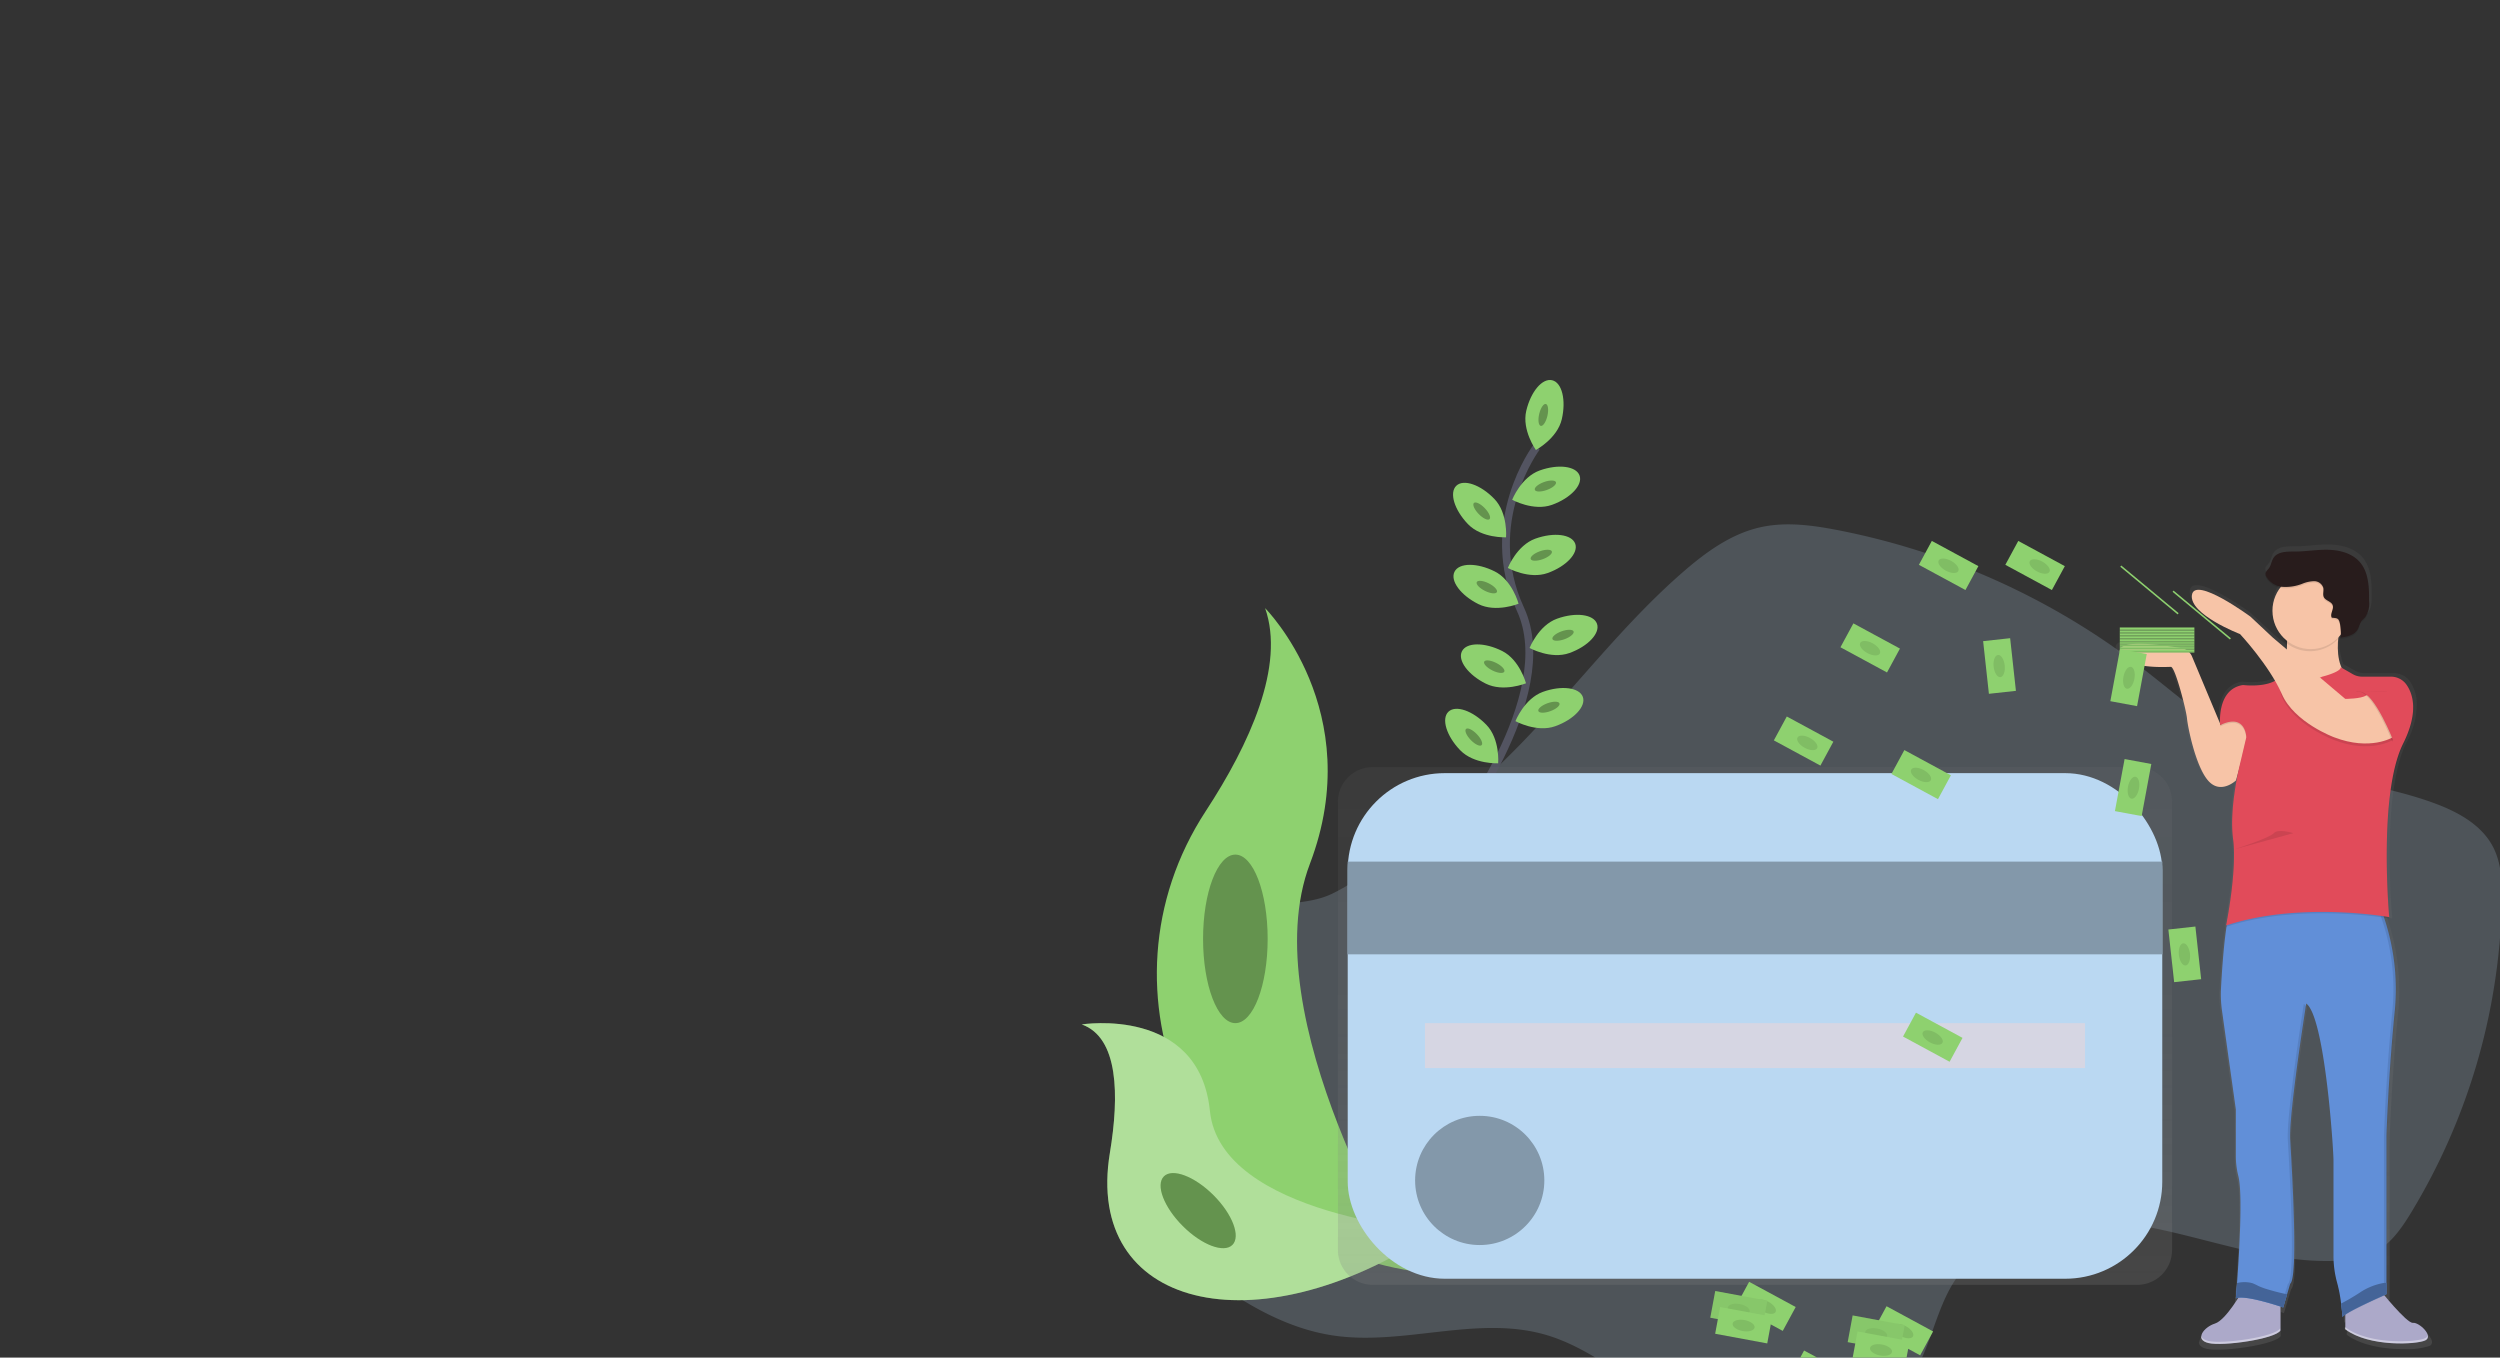 <svg xmlns="http://www.w3.org/2000/svg" xmlns:xlink="http://www.w3.org/1999/xlink" width="639" height="347" viewBox="0 0 639 347">
  <rect x="0" y="0" width="639" height="347" fill="#333333" stroke="none"/>
  <defs>
    <clipPath id="clip-path">
      <rect id="Rectangle_220" data-name="Rectangle 220" width="639" height="347" rx="10" transform="translate(446 193)" fill="#f207e2"/>
    </clipPath>
    <linearGradient id="linear-gradient" x1="0.5" y1="1" x2="0.5" gradientUnits="objectBoundingBox">
      <stop offset="0" stop-color="gray" stop-opacity="0.251"/>
      <stop offset="0.54" stop-color="gray" stop-opacity="0.122"/>
      <stop offset="1" stop-color="gray" stop-opacity="0.102"/>
    </linearGradient>
    <linearGradient id="linear-gradient-2" x1="9.926" x2="9.926" y2="0" xlink:href="#linear-gradient"/>
  </defs>
  <g id="Mask_Group_3" data-name="Mask Group 3" transform="translate(-446 -193)" clip-path="url(#clip-path)">
    <g id="Group_46" data-name="Group 46" transform="translate(722.5 290.124)">
      <path id="Path_544" data-name="Path 544" d="M191.491,289.765c-4.774,1.442-9.243,4.934-10.435,9.779-1.364,5.568,1.781,11.181,2.236,16.9,1.468,18.731-25.179,31.947-21.377,50.347,1.509,7.316,7.61,12.7,13.622,17.144,9.63,7.1,20.315,13.372,32.148,15.142,17.96,2.691,36.725-5.218,54.181-.22,14.08,4.032,24.855,15.85,38.838,20.211,10.644,3.321,22.112,2.013,33.169.667,5.963-.723,12.209-1.558,17.021-5.136,8.944-6.66,9.507-19.812,15.5-29.237,9.25-14.535,29.532-17.39,46.538-14.565s33.52,9.779,50.749,9.213c3.682-.123,7.454-.622,10.666-2.43,3.906-2.2,6.544-6.064,8.877-9.891a160.051,160.051,0,0,0,23.207-79.528c.1-4.826-.071-9.861-2.341-14.121-2.87-5.389-8.605-8.613-14.315-10.782-13.711-5.218-28.857-6.071-42.293-11.956-12.958-5.676-23.453-15.631-34.738-24.161A185.036,185.036,0,0,0,336.53,193.2c-6.481-1.252-13.208-2.147-19.648-.7-7.42,1.666-13.816,6.291-19.566,11.27-15.3,13.245-27.56,29.588-41.659,44.1a237.173,237.173,0,0,1-31.649,27.292c-5.218,3.76-10.763,8.225-16.577,11.006C202.109,288.71,197.119,288.069,191.491,289.765Z" transform="translate(-143.451 -154.852)" fill="#bad8f2" opacity="0.2"/>
      <path id="Path_545" data-name="Path 545" d="M387.749,138.88s-14.4,19.13-4.1,41.428-17.96,58.125-17.96,58.125" transform="translate(-271.515 -121.685)" fill="none" stroke="#535461" stroke-miterlimit="10" stroke-width="2"/>
      <path id="Path_546" data-name="Path 546" d="M426.533,102.776c-1.144,4.923-6.619,7.856-6.619,7.856s-3.615-5.05-2.471-9.973,4.1-8.441,6.619-7.856S427.677,97.853,426.533,102.776Z" transform="translate(-303.84 -92.74)" fill="#8ed16f"/>
      <ellipse id="Ellipse_158" data-name="Ellipse 158" cx="2.873" cy="1.077" rx="2.873" ry="1.077" transform="translate(116.266 11.488) rotate(-76.9)" fill="#8ed16f"/>
      <ellipse id="Ellipse_159" data-name="Ellipse 159" cx="2.873" cy="1.077" rx="2.873" ry="1.077" transform="translate(116.266 11.488) rotate(-76.9)" opacity="0.3"/>
      <path id="Path_547" data-name="Path 547" d="M418.373,161.932c-4.756,1.714-10.193-1.29-10.193-1.29s2.273-5.78,7.033-7.491,9.317-1.118,10.193,1.289S423.129,160.217,418.373,161.932Z" transform="translate(-298.17 -130.023)" fill="#8ed16f"/>
      <ellipse id="Ellipse_160" data-name="Ellipse 160" cx="2.873" cy="1.077" rx="2.873" ry="1.077" transform="matrix(0.94, -0.34, 0.34, 0.94, 115.434, 27.066)" fill="#8ed16f"/>
      <ellipse id="Ellipse_161" data-name="Ellipse 161" cx="2.873" cy="1.077" rx="2.873" ry="1.077" transform="matrix(0.94, -0.34, 0.34, 0.94, 115.434, 27.066)" opacity="0.3"/>
      <path id="Path_548" data-name="Path 548" d="M415.4,208.7c-4.755,1.714-10.193-1.29-10.193-1.29s2.273-5.78,7.033-7.491,9.317-1.118,10.193,1.29S420.159,206.991,415.4,208.7Z" transform="translate(-296.307 -159.362)" fill="#8ed16f"/>
      <ellipse id="Ellipse_162" data-name="Ellipse 162" cx="2.873" cy="1.077" rx="2.873" ry="1.077" transform="translate(114.383 44.754) rotate(-19.8)" fill="#8ed16f"/>
      <ellipse id="Ellipse_163" data-name="Ellipse 163" cx="2.873" cy="1.077" rx="2.873" ry="1.077" transform="translate(114.383 44.754) rotate(-19.8)" opacity="0.3"/>
      <path id="Path_549" data-name="Path 549" d="M430.313,263.572c-4.755,1.714-10.193-1.289-10.193-1.289s2.273-5.78,7.033-7.491,9.317-1.118,10.193,1.289S435.069,261.869,430.313,263.572Z" transform="translate(-305.66 -193.783)" fill="#8ed16f"/>
      <ellipse id="Ellipse_164" data-name="Ellipse 164" cx="2.873" cy="1.077" rx="2.873" ry="1.077" transform="translate(119.94 65.212) rotate(-19.8)" fill="#8ed16f"/>
      <ellipse id="Ellipse_165" data-name="Ellipse 165" cx="2.873" cy="1.077" rx="2.873" ry="1.077" transform="translate(119.94 65.212) rotate(-19.8)" opacity="0.3"/>
      <path id="Path_550" data-name="Path 550" d="M420.613,313.752c-4.755,1.714-10.193-1.289-10.193-1.289s2.273-5.78,7.033-7.491,9.317-1.118,10.193,1.29S425.372,312.041,420.613,313.752Z" transform="translate(-299.575 -225.261)" fill="#8ed16f"/>
      <ellipse id="Ellipse_166" data-name="Ellipse 166" cx="2.873" cy="1.077" rx="2.873" ry="1.077" transform="matrix(0.94, -0.34, 0.34, 0.94, 116.335, 83.602)" fill="#8ed16f"/>
      <ellipse id="Ellipse_167" data-name="Ellipse 167" cx="2.873" cy="1.077" rx="2.873" ry="1.077" transform="matrix(0.94, -0.34, 0.34, 0.94, 116.335, 83.602)" opacity="0.3"/>
      <path id="Path_551" data-name="Path 551" d="M371.466,173.845c3.511,3.637,9.716,3.354,9.716,3.354s.511-6.19-3-9.828-7.86-5.136-9.716-3.354S367.955,170.207,371.466,173.845Z" transform="translate(-272.733 -136.983)" fill="#8ed16f"/>
      <ellipse id="Ellipse_168" data-name="Ellipse 168" cx="1.077" cy="2.873" rx="1.077" ry="2.873" transform="matrix(0.719, -0.695, 0.695, 0.719, 99.453, 32.185)" fill="#8ed16f"/>
      <ellipse id="Ellipse_169" data-name="Ellipse 169" cx="1.077" cy="2.873" rx="1.077" ry="2.873" transform="matrix(0.719, -0.695, 0.695, 0.719, 99.453, 32.185)" opacity="0.3"/>
      <path id="Path_552" data-name="Path 552" d="M366.056,328.835c3.511,3.637,9.716,3.354,9.716,3.354s.511-6.19-3-9.828-7.86-5.136-9.716-3.354S362.545,325.2,366.056,328.835Z" transform="translate(-269.34 -234.21)" fill="#8ed16f"/>
      <ellipse id="Ellipse_170" data-name="Ellipse 170" cx="1.077" cy="2.873" rx="1.077" ry="2.873" transform="matrix(0.719, -0.695, 0.695, 0.719, 97.432, 89.953)" fill="#8ed16f"/>
      <ellipse id="Ellipse_171" data-name="Ellipse 171" cx="1.077" cy="2.873" rx="1.077" ry="2.873" transform="matrix(0.719, -0.695, 0.695, 0.719, 97.432, 89.953)" opacity="0.3"/>
      <path id="Path_553" data-name="Path 553" d="M374.281,229.553c4.524,2.259,10.275-.089,10.275-.089s-1.584-6-6.1-8.262-9.123-2.236-10.275.089S369.757,227.295,374.281,229.553Z" transform="translate(-272.91 -172.275)" fill="#8ed16f"/>
      <ellipse id="Ellipse_172" data-name="Ellipse 172" cx="1.077" cy="2.873" rx="1.077" ry="2.873" transform="translate(100.477 52.617) rotate(-63.48)" fill="#8ed16f"/>
      <ellipse id="Ellipse_173" data-name="Ellipse 173" cx="1.077" cy="2.873" rx="1.077" ry="2.873" transform="translate(100.477 52.617) rotate(-63.48)" opacity="0.3"/>
      <path id="Path_554" data-name="Path 554" d="M379.373,284.123c4.524,2.258,10.275-.089,10.275-.089s-1.584-6-6.1-8.263-9.123-2.236-10.275.089S374.867,281.887,379.373,284.123Z" transform="translate(-276.105 -206.508)" fill="#8ed16f"/>
      <ellipse id="Ellipse_174" data-name="Ellipse 174" cx="1.077" cy="2.873" rx="1.077" ry="2.873" transform="translate(102.376 72.957) rotate(-63.48)" fill="#8ed16f"/>
      <ellipse id="Ellipse_175" data-name="Ellipse 175" cx="1.077" cy="2.873" rx="1.077" ry="2.873" transform="translate(102.376 72.957) rotate(-63.48)" opacity="0.3"/>
      <path id="Path_555" data-name="Path 555" d="M192.164,249.21s26.308,26.308,11.456,65.347,25.458,103.958,25.458,103.958-.432-.063-1.234-.2c-54.04-9.537-80.873-71.336-50.835-117.244C188.165,284,197.352,263.976,192.164,249.21Z" transform="translate(-145.306 -190.896)" fill="#8ed16f"/>
      <path id="Path_556" data-name="Path 556" d="M113,534.166s30.02-4.782,32.756,22.123,57.726,30.635,57.726,30.635-.373.246-1.032.686c-45.4,29.815-88.808,18.985-82.267-20.591C122.619,552.3,122.418,537.524,113,534.166Z" transform="translate(-113 -369.446)" fill="#8ed16f"/>
      <g id="Group_44" data-name="Group 44" transform="translate(0 164.392)" opacity="0.3">
        <path id="Path_557" data-name="Path 557" d="M113,534.166s30.02-4.782,32.756,22.123,57.726,30.635,57.726,30.635-.373.246-1.032.686c-45.4,29.815-88.808,18.985-82.267-20.591C122.619,552.3,122.418,537.524,113,534.166Z" transform="translate(-113 -533.838)" fill="#fff"/>
      </g>
      <ellipse id="Ellipse_176" data-name="Ellipse 176" cx="8.255" cy="21.538" rx="8.255" ry="21.538" transform="translate(31.004 121.313)" fill="#8ed16f"/>
      <ellipse id="Ellipse_177" data-name="Ellipse 177" cx="8.255" cy="21.538" rx="8.255" ry="21.538" transform="translate(31.004 121.313)" opacity="0.3"/>
      <ellipse id="Ellipse_178" data-name="Ellipse 178" cx="5.564" cy="12.384" rx="5.564" ry="12.384" transform="translate(17.057 207.492) rotate(-45)" fill="#8ed16f"/>
      <ellipse id="Ellipse_179" data-name="Ellipse 179" cx="5.564" cy="12.384" rx="5.564" ry="12.384" transform="translate(17.057 207.492) rotate(-45)" opacity="0.3"/>
      <path id="Path_558" data-name="Path 558" d="M492.979,358.2H297.563a8.9,8.9,0,0,0-8.9,8.9V481.642a8.9,8.9,0,0,0,8.9,8.9H492.979a8.9,8.9,0,0,0,8.9-8.9V367.1a8.9,8.9,0,0,0-8.9-8.9Z" transform="translate(-223.194 -259.266)" fill="url(#linear-gradient)"/>
      <rect id="Rectangle_168" data-name="Rectangle 168" width="208.202" height="129.23" rx="24.81" transform="translate(67.975 100.491)" fill="#bad8f2"/>
      <rect id="Rectangle_169" data-name="Rectangle 169" width="208.202" height="23.692" transform="translate(67.975 123.106)" fill="#bad8f2"/>
      <rect id="Rectangle_170" data-name="Rectangle 170" width="208.202" height="23.692" transform="translate(67.975 123.106)" opacity="0.3"/>
      <rect id="Rectangle_171" data-name="Rectangle 171" width="168.716" height="11.486" transform="translate(87.72 164.389)" fill="#d6d6e3"/>
      <circle id="Ellipse_180" data-name="Ellipse 180" cx="16.514" cy="16.514" r="16.514" transform="translate(85.204 188.081)" fill="#bad8f2"/>
      <circle id="Ellipse_181" data-name="Ellipse 181" cx="16.514" cy="16.514" r="16.514" transform="translate(85.204 188.081)" opacity="0.3"/>
      <path id="Path_559" data-name="Path 559" d="M822.178,232.139a3.615,3.615,0,0,0,1.591,2.013c3.425,2.262,10.871,1.781,11.766,1.781.19,0,.44.339.716.909a62.927,62.927,0,0,1,3.492,12.455c.183,2.165,2.2,12.3,5.49,16.074.1.116.2.224.3.324,3.231,3.246,7.021-.324,7.021-.324l.544-1.89c-.153.745-.324,1.614-.5,2.586-.086.488-.172,1.006-.254,1.539a58.974,58.974,0,0,0-.771,9.082,32.953,32.953,0,0,0,.141,3.309c.03.306.063.608.1.9a31.609,31.609,0,0,1,.246,4.04,109.83,109.83,0,0,1-2.076,18l.078-.026c-.048.25-.078.373-.078.373l.119-.037q-.086.555-.164,1.137c-.693,5.031-1.092,11.292-1.282,14.908a29.86,29.86,0,0,0,.253,5.71l3.637,25.607v11.926a21.057,21.057,0,0,0,.656,5.359c1.185,4.506.209,20.233-.339,27.694-.153,2.035-.272,3.459-.306,3.869v.123l.1-.041v.13a2.1,2.1,0,0,1,.484-.142c-1.442,2.236-4.055,5.933-6.064,6.556a6.362,6.362,0,0,0-3.03,2.009l-.052.071-.074.1a2.237,2.237,0,0,0-.436,1.14,1.267,1.267,0,0,1-.067-.22c-.153.831.347,1.591,1.916,1.96a12.9,12.9,0,0,0,2.776.224c5.441,0,15.1-1.673,16.164-3.473V401.69l.175.056v.056l.667.22,1.83-6.142c2.2-1.625.373-30.706,0-37.388-.335-6.09,3.432-30.314,4.1-34.582l-.089-.108.1-.622a2.652,2.652,0,0,1,.373.328,4.86,4.86,0,0,1,.57.842,11.245,11.245,0,0,1,.809,1.67c3.682,9.183,5.341,35.443,5.341,37.8v24.694a25.718,25.718,0,0,0,1.006,7.2,30.861,30.861,0,0,1,.783,3.749c.078.5.145.988.209,1.457s.127,1.006.175,1.446a3.025,3.025,0,0,0,.037.332.643.643,0,0,1,0,.153c.1.973.153,1.61.153,1.61a.374.374,0,0,1,.075-.145l.019.235a.5.5,0,0,1,.145-.231,3.538,3.538,0,0,1,.492-.4v3.138l-.089-.067v.54c3.794,2.862,9.969,3.727,14.71,3.693a18.819,18.819,0,0,0,6.429-.805c1.237-.607.559-2.024-.567-3.108a4.251,4.251,0,0,0-2.728-1.409c-1.2.13-5.3-4.517-7.454-7.062l.242-.108.343-.149V357.407s.552-16.257,2.2-32.334a57.2,57.2,0,0,0-2.814-23.986l-.052-.153.5.078c.529.082.813.13.813.13a3.1,3.1,0,0,0-.034-.373h.034s-.641-6.973-.649-15.731c0-9.928.839-22.033,4.308-28.883a20.378,20.378,0,0,0,2.609-9.556,10,10,0,0,0-1.785-6.112,4.845,4.845,0,0,0-2.054-1.625l-.071-.041h-.037a5.106,5.106,0,0,0-1.886-.373h-7.495a5,5,0,0,1-2.474-.652l-2.933-1.662a14.876,14.876,0,0,1-.909-7.264c0-.2.037-.4.056-.589l.213-.224c.164-.175.317-.373.466-.54a4.173,4.173,0,0,1-.033.44c-.037.235-.1.373-.2.4,1.6-.209,3.391-.525,4.375-1.763.041-.048.078-.1.115-.153a7.979,7.979,0,0,0,.719-1.491,4.329,4.329,0,0,1,.548-1c.246-.321.567-.581.831-.887l.045-.052c.943-1.118,1-2.721,1.006-4.182.019-3.548-.086-7.454-2.46-10.115-1.971-2.214-5.117-3.052-8.1-3.149s-5.963.44-8.944.455c-2.027,0-4.472-.034-5.59,1.644-.548.824-.615,1.9-1.211,2.691-.343.455-.868.846-.9,1.412a1.451,1.451,0,0,0,.194.745v.026a5.273,5.273,0,0,0,3.861,2.59,9.625,9.625,0,0,0-.745,1.029,9.794,9.794,0,0,0-1.491,5.218,6.112,6.112,0,0,0,.022.641,9.85,9.85,0,0,0,3.123,6.563c-.03.209-.06.417-.093.622l.067.06q.317.287.66.544l.082.063v.373a6.22,6.22,0,0,1-.022.648c-.022.212,0,.343-.022.514l-.048-.041-3.641-3.041-5.855-5.419s-14.639-10.655-15.373-5.59a3.648,3.648,0,0,0,.7,2.527c2.687,4.1,11.926,7.588,11.926,7.588a78.087,78.087,0,0,1,9.194,12.1c-.13.071-.261.138-.4.2-3.28,1.524-8.065.88-8.065.88-5.527.861-6.026,6.917-6,9.366v.507l-7.334-17.222-.022-.052a3.626,3.626,0,0,0-2.743-2.154C833.411,230.239,821.153,228.52,822.178,232.139Zm30.706,167.337a3.182,3.182,0,0,1,.324-.06l-.034.052Z" transform="translate(-557.838 -163.513)" fill="url(#linear-gradient-2)"/>
      <path id="Path_560" data-name="Path 560" d="M988.3,716.43s6.947,8.732,8.553,8.553,5.344,3.384,3.209,4.472-14.43,1.781-20.5-2.851v-6.98Z" transform="translate(-656.603 -483.988)" fill="#aca9c9"/>
      <path id="Path_561" data-name="Path 561" d="M891.238,717.86s-4.1,7.3-6.947,8.2-5.344,4.1-1.6,4.99,17.106-1.07,18.351-3.209v-9.448Z" transform="translate(-594.648 -484.885)" fill="#aca9c9"/>
      <path id="Path_562" data-name="Path 562" d="M894.505,478.1l3.54,25.261v11.743a21.05,21.05,0,0,0,.641,5.285c1.155,4.446.2,19.958-.332,27.318-.175,2.4-.309,3.936-.309,3.936,2.314-1.07,12.116,2.314,12.116,2.314l.991-3.373.79-2.683c2.139-1.6.373-30.288,0-36.9-.242-4.513,1.77-19.145,3.06-27.914.373-2.478.675-4.472.857-5.672.115-.745.179-1.159.179-1.159a3.9,3.9,0,0,1,.961,1.159,11.162,11.162,0,0,1,.786,1.647c3.585,9.06,5.218,34.962,5.218,37.269V540.7a25.687,25.687,0,0,0,.98,7.107,37.264,37.264,0,0,1,.965,5.132c.254,1.934.373,3.492.373,3.492.179-1.07,11.225-5.881,11.225-5.881V509.925s.533-16.026,2.139-31.895a56.9,56.9,0,0,0-2.05-21.459c-.443-1.517-.887-2.8-1.271-3.82-.652-1.733-1.118-2.691-1.118-2.691H897.859c-.611.116-1.118,1.345-1.577,3.213-.3,1.252-.559,2.788-.786,4.472-.675,4.961-1.062,11.136-1.249,14.706A29.767,29.767,0,0,0,894.505,478.1Z" transform="translate(-603.063 -316.891)" fill="#618fd8"/>
      <g id="Group_45" data-name="Group 45" transform="translate(295.072 133.28)" opacity="0.1">
        <path id="Path_563" data-name="Path 563" d="M988.3,550.852V510.229s.533-16.026,2.139-31.895a55.562,55.562,0,0,0-4.472-27.974h.712a55.886,55.886,0,0,1,4.472,27.974c-1.584,15.858-2.139,31.895-2.139,31.895v40.623s-11.047,4.811-11.225,5.881a5.348,5.348,0,0,0-.056-.648C980.138,554.411,988.3,550.852,988.3,550.852Z" transform="translate(-950.528 -450.36)"/>
        <path id="Path_564" data-name="Path 564" d="M905.72,722.324a2.763,2.763,0,0,0-.98.2v-.179A6.37,6.37,0,0,1,905.72,722.324Z" transform="translate(-904.74 -620.96)"/>
        <path id="Path_565" data-name="Path 565" d="M937.234,592.258c2.139-1.6.373-30.288,0-36.9s4.1-34.742,4.1-34.742a3.11,3.11,0,0,1,.615.634c-.656,4.2-4.323,28.1-4,34.108.373,6.593,2.139,35.279,0,36.9l-1.781,6.056-.648-.216Z" transform="translate(-924.049 -494.435)"/>
      </g>
      <path id="Path_566" data-name="Path 566" d="M858.334,295.417,854.607,308.6s-3.921,3.727-7.126,0-5.18-13.719-5.374-15.858-3.03-13.186-4.1-13.186-11.758.712-13.007-3.727c-1-3.57,10.935-1.863,15.713-1.062a3.54,3.54,0,0,1,2.672,2.124l7.327,17.5S854.592,289.894,858.334,295.417Z" transform="translate(-559.609 -206.229)" fill="#f7c4a7"/>
      <path id="Path_567" data-name="Path 567" d="M945.782,249.82s-4.632,13.007,1.249,17.639S926,273.34,926,273.34l3.652-3.473s2.583-10.245.8-18.8Z" transform="translate(-623.004 -191.278)" fill="#f7c4a7"/>
      <path id="Path_568" data-name="Path 568" d="M919.76,293.1s4.722-1.159,4.722-2.4l4.185,2.4h10.514s7.662,4.275,1.249,17.106-3.563,44.35-3.563,44.35-22.8-4.1-41.693,2.139c0,0,2.851-14.076,1.781-22.093s1.781-19.242,1.781-19.242l1.6-6.772s-.089-6.336-6.682-3.119c0,0-.98-9.176,5.792-10.245,0,0,7.827,1.07,10.156-2.851C909.6,292.392,914.773,295.422,919.76,293.1Z" transform="translate(-602.684 -216.923)" opacity="0.1"/>
      <path id="Path_569" data-name="Path 569" d="M919.76,292.154s4.722-1.159,4.722-2.4l3.067,1.763a4.845,4.845,0,0,0,2.408.641h7.353a4.845,4.845,0,0,1,3.939,2.005c1.688,2.374,3.2,7.055-.82,15.1-6.414,12.828-3.563,44.35-3.563,44.35s-22.8-4.1-41.693,2.139c0,0,2.851-14.076,1.781-22.093s1.781-19.216,1.781-19.216l1.6-6.772s-.089-6.336-6.682-3.119c0,0-.954-8.922,5.512-10.2a1.824,1.824,0,0,1,.548-.037c1.383.145,7.826.611,9.891-2.881C909.6,291.438,914.773,294.468,919.76,292.154Z" transform="translate(-602.684 -216.327)" fill="#e14b5a"/>
      <path id="Path_570" data-name="Path 570" d="M963.779,316.127s-5.7,3.563-14.967,0c0,0-10.156-3.727-13.365-11.047s16.212,1.249,16.212,1.249,4.1,0,5.344-.891S966.984,312.206,963.779,316.127Z" transform="translate(-628.706 -224.088)" opacity="0.1"/>
      <path id="Path_571" data-name="Path 571" d="M925.642,274.33s-5.7,3.563-14.967,0c0,0-10.156-3.727-13.365-11.047s-10.689-15.336-10.689-15.336-13.007-4.99-12.3-9.977,14.967,5.523,14.967,5.523l5.7,5.344,18.53,15.679s4.1,0,5.344-.891S928.847,270.409,925.642,274.33Z" transform="translate(-590.569 -183.003)" fill="#f7c4a7"/>
      <path id="Path_572" data-name="Path 572" d="M937.49,252.5l15.321-1.249a35.177,35.177,0,0,0-1.6,7.256,9.791,9.791,0,0,1-13.715.373A17.417,17.417,0,0,0,937.49,252.5Z" transform="translate(-630.212 -192.176)" opacity="0.1"/>
      <circle id="Ellipse_182" data-name="Ellipse 182" cx="9.798" cy="9.798" r="9.798" transform="translate(304.341 49.191)" fill="#f7c4a7"/>
      <path id="Path_573" data-name="Path 573" d="M941.781,227.5c-.574-.947.593-2.18.209-3.216-.354-.954-1.763-1.118-2.236-2.009-.373-.719,0-1.6-.149-2.4a2.462,2.462,0,0,0-2.363-1.714,8.431,8.431,0,0,0-3.052.675,11.719,11.719,0,0,1-5.028.775,5.272,5.272,0,0,1-4.152-2.635,1.491,1.491,0,0,1-.19-.723c.03-.559.544-.943.876-1.39.581-.779.648-1.841,1.178-2.654,1.081-1.655,3.455-1.614,5.43-1.621,2.907,0,5.8-.544,8.706-.447s5.963.921,7.89,3.1c2.311,2.627,2.415,6.474,2.4,9.977a6.35,6.35,0,0,1-.98,4.126c-.268.324-.6.593-.854.924-.559.745-.708,1.7-1.234,2.456-.932,1.345-2.75,1.673-4.372,1.89.477-.063.082-3.257,0-3.552C943.544,227.6,943.2,227.627,941.781,227.5Z" transform="translate(-622.264 -166.38)" opacity="0.1"/>
      <path id="Path_574" data-name="Path 574" d="M941.781,226.547c-.574-.947.593-2.18.209-3.216-.354-.954-1.763-1.118-2.236-2.009-.373-.719,0-1.6-.149-2.4a2.462,2.462,0,0,0-2.363-1.714,8.43,8.43,0,0,0-3.052.675,11.719,11.719,0,0,1-5.028.775,5.272,5.272,0,0,1-4.152-2.635,1.491,1.491,0,0,1-.19-.723c.03-.559.544-.943.876-1.39.581-.779.648-1.841,1.178-2.654,1.081-1.655,3.455-1.614,5.43-1.621,2.907,0,5.8-.544,8.706-.447s5.963.921,7.89,3.1c2.311,2.627,2.415,6.474,2.4,9.977a6.35,6.35,0,0,1-.98,4.126c-.268.324-.6.593-.854.924-.559.745-.708,1.7-1.234,2.456-.932,1.345-2.75,1.673-4.372,1.89.477-.063.082-3.257,0-3.552C943.544,226.629,943.2,226.673,941.781,226.547Z" transform="translate(-622.264 -165.784)" fill="#281c1c"/>
      <path id="Path_575" data-name="Path 575" d="M996.114,319.043s-4.811-12.474-8.553-12.828,7.126,0,7.126,0l3.563,6.414Z" transform="translate(-661.13 -226.557)" opacity="0.1"/>
      <path id="Path_576" data-name="Path 576" d="M997.073,319.043s-4.811-12.474-8.553-12.828,7.126,0,7.126,0l3.563,6.414Z" transform="translate(-661.732 -226.557)" fill="#e14b5a"/>
      <path id="Path_577" data-name="Path 577" d="M976.65,717.279c.253,1.934.373,3.492.373,3.492.179-1.07,11.225-5.881,11.225-5.881v-2.9a4.915,4.915,0,0,0-.842.041,15.893,15.893,0,0,0-5.963,2.437A54.38,54.38,0,0,1,976.65,717.279Z" transform="translate(-654.778 -481.203)" fill="#618fd8"/>
      <path id="Path_578" data-name="Path 578" d="M976.65,717.279c.253,1.934.373,3.492.373,3.492.179-1.07,11.225-5.881,11.225-5.881v-2.9a4.915,4.915,0,0,0-.842.041,15.893,15.893,0,0,0-5.963,2.437A54.38,54.38,0,0,1,976.65,717.279Z" transform="translate(-654.778 -481.203)" opacity="0.3"/>
      <path id="Path_579" data-name="Path 579" d="M904.5,715.622c2.314-1.07,12.116,2.314,12.116,2.314l.991-3.373c-1.711-.347-3.41-.779-5.08-1.293a16.9,16.9,0,0,1-2.281-.842,15.289,15.289,0,0,0-1.521-.708,7.889,7.889,0,0,0-3.921-.034C904.634,714.087,904.5,715.622,904.5,715.622Z" transform="translate(-609.517 -480.866)" fill="#618fd8"/>
      <path id="Path_580" data-name="Path 580" d="M904.5,715.622c2.314-1.07,12.116,2.314,12.116,2.314l.991-3.373c-1.711-.347-3.41-.779-5.08-1.293a16.9,16.9,0,0,1-2.281-.842,15.289,15.289,0,0,0-1.521-.708,7.889,7.889,0,0,0-3.921-.034C904.634,714.087,904.5,715.622,904.5,715.622Z" transform="translate(-609.517 -480.866)" opacity="0.3"/>
      <path id="Path_581" data-name="Path 581" d="M999.8,745.091a1.066,1.066,0,0,0,.611-.708,1.047,1.047,0,0,1-.611,1.241c-2.139,1.07-14.43,1.781-20.5-2.851v-.533C985.367,746.872,997.659,746.161,999.8,745.091Z" transform="translate(-656.44 -500.179)" fill="#fff" opacity="0.4"/>
      <path id="Path_582" data-name="Path 582" d="M882.439,746.4c3.727.891,17.106-1.07,18.351-3.209v.533c-1.249,2.139-14.609,4.1-18.351,3.209-1.528-.373-2.016-1.118-1.864-1.934C880.694,745.6,881.254,746.1,882.439,746.4Z" transform="translate(-594.492 -500.775)" fill="#fff" opacity="0.4"/>
      <path id="Path_583" data-name="Path 583" d="M918.352,402.6s-3.921-1.249-4.99,0-10.212,4.174-10.212,4.174" transform="translate(-608.67 -286.769)" opacity="0.1"/>
      <rect id="Rectangle_172" data-name="Rectangle 172" width="19.063" height="0.403" transform="translate(284.384 66.871) rotate(180)" fill="#8ed16f"/>
      <rect id="Rectangle_173" data-name="Rectangle 173" width="19.063" height="0.403" transform="translate(284.384 67.274) rotate(180)" fill="#8ed16f"/>
      <rect id="Rectangle_174" data-name="Rectangle 174" width="19.063" height="0.403" transform="translate(284.384 67.274) rotate(180)" opacity="0.1"/>
      <rect id="Rectangle_175" data-name="Rectangle 175" width="19.063" height="0.403" transform="translate(284.384 67.676) rotate(180)" fill="#8ed16f"/>
      <rect id="Rectangle_176" data-name="Rectangle 176" width="19.063" height="0.403" transform="translate(284.384 68.075) rotate(180)" fill="#8ed16f"/>
      <rect id="Rectangle_177" data-name="Rectangle 177" width="19.063" height="0.403" transform="translate(284.384 68.075) rotate(180)" opacity="0.1"/>
      <rect id="Rectangle_178" data-name="Rectangle 178" width="19.063" height="0.403" transform="translate(284.384 68.477) rotate(180)" fill="#8ed16f"/>
      <rect id="Rectangle_179" data-name="Rectangle 179" width="19.063" height="0.403" transform="translate(284.384 68.876) rotate(180)" fill="#8ed16f"/>
      <rect id="Rectangle_180" data-name="Rectangle 180" width="19.063" height="0.403" transform="translate(284.384 68.876) rotate(180)" opacity="0.1"/>
      <rect id="Rectangle_181" data-name="Rectangle 181" width="19.063" height="0.403" transform="translate(284.384 69.279) rotate(180)" fill="#8ed16f"/>
      <rect id="Rectangle_182" data-name="Rectangle 182" width="19.063" height="0.403" transform="translate(284.384 69.677) rotate(180)" fill="#8ed16f"/>
      <rect id="Rectangle_183" data-name="Rectangle 183" width="19.063" height="0.403" transform="translate(284.384 69.677) rotate(180)" opacity="0.1"/>
      <rect id="Rectangle_184" data-name="Rectangle 184" width="19.063" height="0.403" transform="translate(284.384 63.666) rotate(180)" fill="#8ed16f"/>
      <rect id="Rectangle_185" data-name="Rectangle 185" width="19.063" height="0.403" transform="matrix(-0.769, -0.639, 0.639, -0.769, 293.462, 66.326)" fill="#8ed16f"/>
      <rect id="Rectangle_186" data-name="Rectangle 186" width="19.063" height="0.403" transform="matrix(-0.769, -0.639, 0.639, -0.769, 280.099, 59.913)" fill="#8ed16f"/>
      <rect id="Rectangle_187" data-name="Rectangle 187" width="19.063" height="0.403" transform="translate(284.384 64.065) rotate(180)" fill="#8ed16f"/>
      <rect id="Rectangle_188" data-name="Rectangle 188" width="19.063" height="0.403" transform="translate(284.384 64.065) rotate(180)" opacity="0.1"/>
      <rect id="Rectangle_189" data-name="Rectangle 189" width="19.063" height="0.403" transform="translate(284.384 64.471) rotate(180)" fill="#8ed16f"/>
      <rect id="Rectangle_190" data-name="Rectangle 190" width="19.063" height="0.403" transform="translate(284.384 64.87) rotate(180)" fill="#8ed16f"/>
      <rect id="Rectangle_191" data-name="Rectangle 191" width="19.063" height="0.403" transform="translate(284.384 64.87) rotate(180)" opacity="0.1"/>
      <rect id="Rectangle_192" data-name="Rectangle 192" width="19.063" height="0.403" transform="translate(284.384 65.269) rotate(180)" fill="#8ed16f"/>
      <rect id="Rectangle_193" data-name="Rectangle 193" width="19.063" height="0.403" transform="translate(284.384 65.671) rotate(180)" fill="#8ed16f"/>
      <rect id="Rectangle_194" data-name="Rectangle 194" width="19.063" height="0.403" transform="translate(284.384 65.671) rotate(180)" opacity="0.1"/>
      <rect id="Rectangle_195" data-name="Rectangle 195" width="19.063" height="0.403" transform="translate(284.384 66.07) rotate(180)" fill="#8ed16f"/>
      <rect id="Rectangle_196" data-name="Rectangle 196" width="19.063" height="0.403" transform="translate(284.384 66.472) rotate(180)" fill="#8ed16f"/>
      <rect id="Rectangle_197" data-name="Rectangle 197" width="19.063" height="0.403" transform="translate(284.384 66.472) rotate(180)" opacity="0.1"/>
      <rect id="Rectangle_198" data-name="Rectangle 198" width="6.947" height="13.54" transform="translate(269.735 83.368) rotate(-169.48)" fill="#8ed16f"/>
      <ellipse id="Ellipse_183" data-name="Ellipse 183" cx="2.851" cy="1.424" rx="2.851" ry="1.424" transform="translate(265.731 78.664) rotate(-79.48)" fill="#8ed16f"/>
      <ellipse id="Ellipse_184" data-name="Ellipse 184" cx="2.851" cy="1.424" rx="2.851" ry="1.424" transform="translate(265.731 78.664) rotate(-79.48)" opacity="0.1"/>
      <rect id="Rectangle_199" data-name="Rectangle 199" width="6.947" height="13.54" transform="translate(270.904 111.467) rotate(-169.48)" fill="#8ed16f"/>
      <ellipse id="Ellipse_185" data-name="Ellipse 185" cx="2.851" cy="1.424" rx="2.851" ry="1.424" transform="translate(266.896 106.76) rotate(-79.48)" fill="#8ed16f"/>
      <ellipse id="Ellipse_186" data-name="Ellipse 186" cx="2.851" cy="1.424" rx="2.851" ry="1.424" transform="translate(266.896 106.76) rotate(-79.48)" opacity="0.1"/>
      <rect id="Rectangle_200" data-name="Rectangle 200" width="6.947" height="13.54" transform="matrix(0.476, -0.879, 0.879, 0.476, 236.062, 47.244)" fill="#8ed16f"/>
      <ellipse id="Ellipse_187" data-name="Ellipse 187" cx="1.427" cy="2.858" rx="1.427" ry="2.858" transform="translate(241.637 47.557) rotate(-61.39)" fill="#8ed16f"/>
      <ellipse id="Ellipse_188" data-name="Ellipse 188" cx="1.427" cy="2.858" rx="1.427" ry="2.858" transform="translate(241.637 47.557) rotate(-61.39)" opacity="0.1"/>
      <rect id="Rectangle_201" data-name="Rectangle 201" width="6.947" height="13.54" transform="matrix(0.476, -0.879, 0.879, 0.476, 209.915, 167.817)" fill="#8ed16f"/>
      <ellipse id="Ellipse_189" data-name="Ellipse 189" cx="1.424" cy="2.851" rx="1.424" ry="2.851" transform="matrix(0.476, -0.879, 0.879, 0.476, 214.299, 167.961)" fill="#8ed16f"/>
      <ellipse id="Ellipse_190" data-name="Ellipse 190" cx="1.424" cy="2.851" rx="1.424" ry="2.851" transform="matrix(0.476, -0.879, 0.879, 0.476, 214.299, 167.961)" opacity="0.1"/>
      <rect id="Rectangle_202" data-name="Rectangle 202" width="6.947" height="13.54" transform="matrix(0.476, -0.879, 0.879, 0.476, 193.918, 68.316)" fill="#8ed16f"/>
      <ellipse id="Ellipse_191" data-name="Ellipse 191" cx="1.424" cy="2.851" rx="1.424" ry="2.851" transform="matrix(0.476, -0.879, 0.879, 0.476, 198.298, 68.454)" fill="#8ed16f"/>
      <ellipse id="Ellipse_192" data-name="Ellipse 192" cx="1.424" cy="2.851" rx="1.424" ry="2.851" transform="matrix(0.476, -0.879, 0.879, 0.476, 198.298, 68.454)" opacity="0.1"/>
      <rect id="Rectangle_203" data-name="Rectangle 203" width="6.947" height="13.54" transform="matrix(0.476, -0.879, 0.879, 0.476, 213.968, 47.242)" fill="#8ed16f"/>
      <ellipse id="Ellipse_193" data-name="Ellipse 193" cx="1.424" cy="2.851" rx="1.424" ry="2.851" transform="matrix(0.476, -0.879, 0.879, 0.476, 218.348, 47.381)" fill="#8ed16f"/>
      <ellipse id="Ellipse_194" data-name="Ellipse 194" cx="1.424" cy="2.851" rx="1.424" ry="2.851" transform="matrix(0.476, -0.879, 0.879, 0.476, 218.348, 47.381)" opacity="0.1"/>
      <rect id="Rectangle_204" data-name="Rectangle 204" width="6.947" height="13.54" transform="matrix(0.994, -0.109, 0.109, 0.994, 230.388, 66.754)" fill="#8ed16f"/>
      <ellipse id="Ellipse_195" data-name="Ellipse 195" cx="1.424" cy="2.851" rx="1.424" ry="2.851" transform="matrix(0.994, -0.109, 0.109, 0.994, 232.761, 70.438)" fill="#8ed16f"/>
      <ellipse id="Ellipse_196" data-name="Ellipse 196" cx="1.424" cy="2.851" rx="1.424" ry="2.851" transform="matrix(0.994, -0.109, 0.109, 0.994, 232.761, 70.438)" opacity="0.1"/>
      <rect id="Rectangle_205" data-name="Rectangle 205" width="6.947" height="13.54" transform="matrix(0.994, -0.109, 0.109, 0.994, 277.735, 140.457)" fill="#8ed16f"/>
      <ellipse id="Ellipse_197" data-name="Ellipse 197" cx="1.424" cy="2.851" rx="1.424" ry="2.851" transform="matrix(0.994, -0.109, 0.109, 0.994, 280.111, 144.141)" fill="#8ed16f"/>
      <ellipse id="Ellipse_198" data-name="Ellipse 198" cx="1.424" cy="2.851" rx="1.424" ry="2.851" transform="matrix(0.994, -0.109, 0.109, 0.994, 280.111, 144.141)" opacity="0.1"/>
      <rect id="Rectangle_206" data-name="Rectangle 206" width="6.947" height="13.54" transform="matrix(0.476, -0.879, 0.879, 0.476, 206.945, 100.699)" fill="#8ed16f"/>
      <ellipse id="Ellipse_199" data-name="Ellipse 199" cx="1.424" cy="2.851" rx="1.424" ry="2.851" transform="matrix(0.476, -0.879, 0.879, 0.476, 211.323, 100.843)" fill="#8ed16f"/>
      <ellipse id="Ellipse_200" data-name="Ellipse 200" cx="1.424" cy="2.851" rx="1.424" ry="2.851" transform="matrix(0.476, -0.879, 0.879, 0.476, 211.323, 100.843)" opacity="0.1"/>
      <rect id="Rectangle_207" data-name="Rectangle 207" width="6.947" height="13.54" transform="matrix(0.476, -0.879, 0.879, 0.476, 176.896, 92.117)" fill="#8ed16f"/>
      <ellipse id="Ellipse_201" data-name="Ellipse 201" cx="1.427" cy="2.858" rx="1.427" ry="2.858" transform="translate(182.257 92.643) rotate(-61.39)" fill="#8ed16f"/>
      <ellipse id="Ellipse_202" data-name="Ellipse 202" cx="1.427" cy="2.858" rx="1.427" ry="2.858" transform="translate(182.257 92.643) rotate(-61.39)" opacity="0.1"/>
      <rect id="Rectangle_208" data-name="Rectangle 208" width="6.947" height="13.54" transform="matrix(0.476, -0.879, 0.879, 0.476, 167.272, 236.611)" fill="#8ed16f"/>
      <ellipse id="Ellipse_203" data-name="Ellipse 203" cx="1.424" cy="2.851" rx="1.424" ry="2.851" transform="matrix(0.476, -0.879, 0.879, 0.476, 171.651, 236.751)" fill="#8ed16f"/>
      <ellipse id="Ellipse_204" data-name="Ellipse 204" cx="1.424" cy="2.851" rx="1.424" ry="2.851" transform="matrix(0.476, -0.879, 0.879, 0.476, 171.651, 236.751)" opacity="0.1"/>
      <rect id="Rectangle_209" data-name="Rectangle 209" width="6.947" height="13.54" transform="translate(160.647 239.688) rotate(-79.49)" fill="#8ed16f"/>
      <rect id="Rectangle_210" data-name="Rectangle 210" width="6.947" height="13.54" transform="translate(160.647 239.688) rotate(-79.49)" opacity="0.05"/>
      <ellipse id="Ellipse_205" data-name="Ellipse 205" cx="1.424" cy="2.851" rx="1.424" ry="2.851" transform="translate(164.861 238.474) rotate(-79.49)" fill="#8ed16f"/>
      <ellipse id="Ellipse_206" data-name="Ellipse 206" cx="1.424" cy="2.851" rx="1.424" ry="2.851" transform="translate(164.861 238.474) rotate(-79.49)" opacity="0.1"/>
      <rect id="Rectangle_211" data-name="Rectangle 211" width="6.947" height="13.54" transform="translate(161.895 243.784) rotate(-79.49)" fill="#8ed16f"/>
      <ellipse id="Ellipse_207" data-name="Ellipse 207" cx="1.424" cy="2.851" rx="1.424" ry="2.851" transform="translate(166.104 242.57) rotate(-79.49)" fill="#8ed16f"/>
      <ellipse id="Ellipse_208" data-name="Ellipse 208" cx="1.424" cy="2.851" rx="1.424" ry="2.851" transform="translate(166.104 242.57) rotate(-79.49)" opacity="0.1"/>
      <rect id="Rectangle_212" data-name="Rectangle 212" width="6.947" height="13.54" transform="matrix(0.476, -0.879, 0.879, 0.476, 181.318, 254.171)" fill="#8ed16f"/>
      <ellipse id="Ellipse_209" data-name="Ellipse 209" cx="1.424" cy="2.851" rx="1.424" ry="2.851" transform="matrix(0.476, -0.879, 0.879, 0.476, 185.701, 254.311)" fill="#8ed16f"/>
      <ellipse id="Ellipse_210" data-name="Ellipse 210" cx="1.424" cy="2.851" rx="1.424" ry="2.851" transform="matrix(0.476, -0.879, 0.879, 0.476, 185.701, 254.311)" opacity="0.1"/>
      <rect id="Rectangle_213" data-name="Rectangle 213" width="6.947" height="13.54" transform="translate(174.696 257.243) rotate(-79.49)" fill="#8ed16f"/>
      <rect id="Rectangle_214" data-name="Rectangle 214" width="6.947" height="13.54" transform="translate(174.696 257.243) rotate(-79.49)" opacity="0.05"/>
      <ellipse id="Ellipse_211" data-name="Ellipse 211" cx="1.424" cy="2.851" rx="1.424" ry="2.851" transform="translate(178.906 256.029) rotate(-79.49)" fill="#8ed16f"/>
      <ellipse id="Ellipse_212" data-name="Ellipse 212" cx="1.424" cy="2.851" rx="1.424" ry="2.851" transform="translate(178.906 256.029) rotate(-79.49)" opacity="0.1"/>
      <rect id="Rectangle_215" data-name="Rectangle 215" width="6.947" height="13.54" transform="translate(175.943 261.344) rotate(-79.49)" fill="#8ed16f"/>
      <ellipse id="Ellipse_213" data-name="Ellipse 213" cx="1.424" cy="2.851" rx="1.424" ry="2.851" transform="translate(180.156 260.13) rotate(-79.49)" fill="#8ed16f"/>
      <ellipse id="Ellipse_214" data-name="Ellipse 214" cx="1.424" cy="2.851" rx="1.424" ry="2.851" transform="translate(180.156 260.13) rotate(-79.49)" opacity="0.1"/>
      <rect id="Rectangle_216" data-name="Rectangle 216" width="6.947" height="13.54" transform="matrix(0.476, -0.879, 0.879, 0.476, 202.393, 242.854)" fill="#8ed16f"/>
      <ellipse id="Ellipse_215" data-name="Ellipse 215" cx="1.424" cy="2.851" rx="1.424" ry="2.851" transform="matrix(0.476, -0.879, 0.879, 0.476, 206.769, 242.993)" fill="#8ed16f"/>
      <ellipse id="Ellipse_216" data-name="Ellipse 216" cx="1.424" cy="2.851" rx="1.424" ry="2.851" transform="matrix(0.476, -0.879, 0.879, 0.476, 206.769, 242.993)" opacity="0.1"/>
      <rect id="Rectangle_217" data-name="Rectangle 217" width="6.947" height="13.54" transform="translate(195.769 245.929) rotate(-79.49)" fill="#8ed16f"/>
      <rect id="Rectangle_218" data-name="Rectangle 218" width="6.947" height="13.54" transform="translate(195.769 245.929) rotate(-79.49)" opacity="0.05"/>
      <ellipse id="Ellipse_217" data-name="Ellipse 217" cx="1.424" cy="2.851" rx="1.424" ry="2.851" transform="translate(199.979 244.715) rotate(-79.49)" fill="#8ed16f"/>
      <ellipse id="Ellipse_218" data-name="Ellipse 218" cx="1.424" cy="2.851" rx="1.424" ry="2.851" transform="translate(199.979 244.715) rotate(-79.49)" opacity="0.1"/>
      <rect id="Rectangle_219" data-name="Rectangle 219" width="6.947" height="13.54" transform="translate(197.016 250.029) rotate(-79.49)" fill="#8ed16f"/>
      <ellipse id="Ellipse_219" data-name="Ellipse 219" cx="1.424" cy="2.851" rx="1.424" ry="2.851" transform="translate(201.229 248.815) rotate(-79.49)" fill="#8ed16f"/>
      <ellipse id="Ellipse_220" data-name="Ellipse 220" cx="1.424" cy="2.851" rx="1.424" ry="2.851" transform="translate(201.229 248.815) rotate(-79.49)" opacity="0.1"/>
    </g>
  </g>
</svg>
